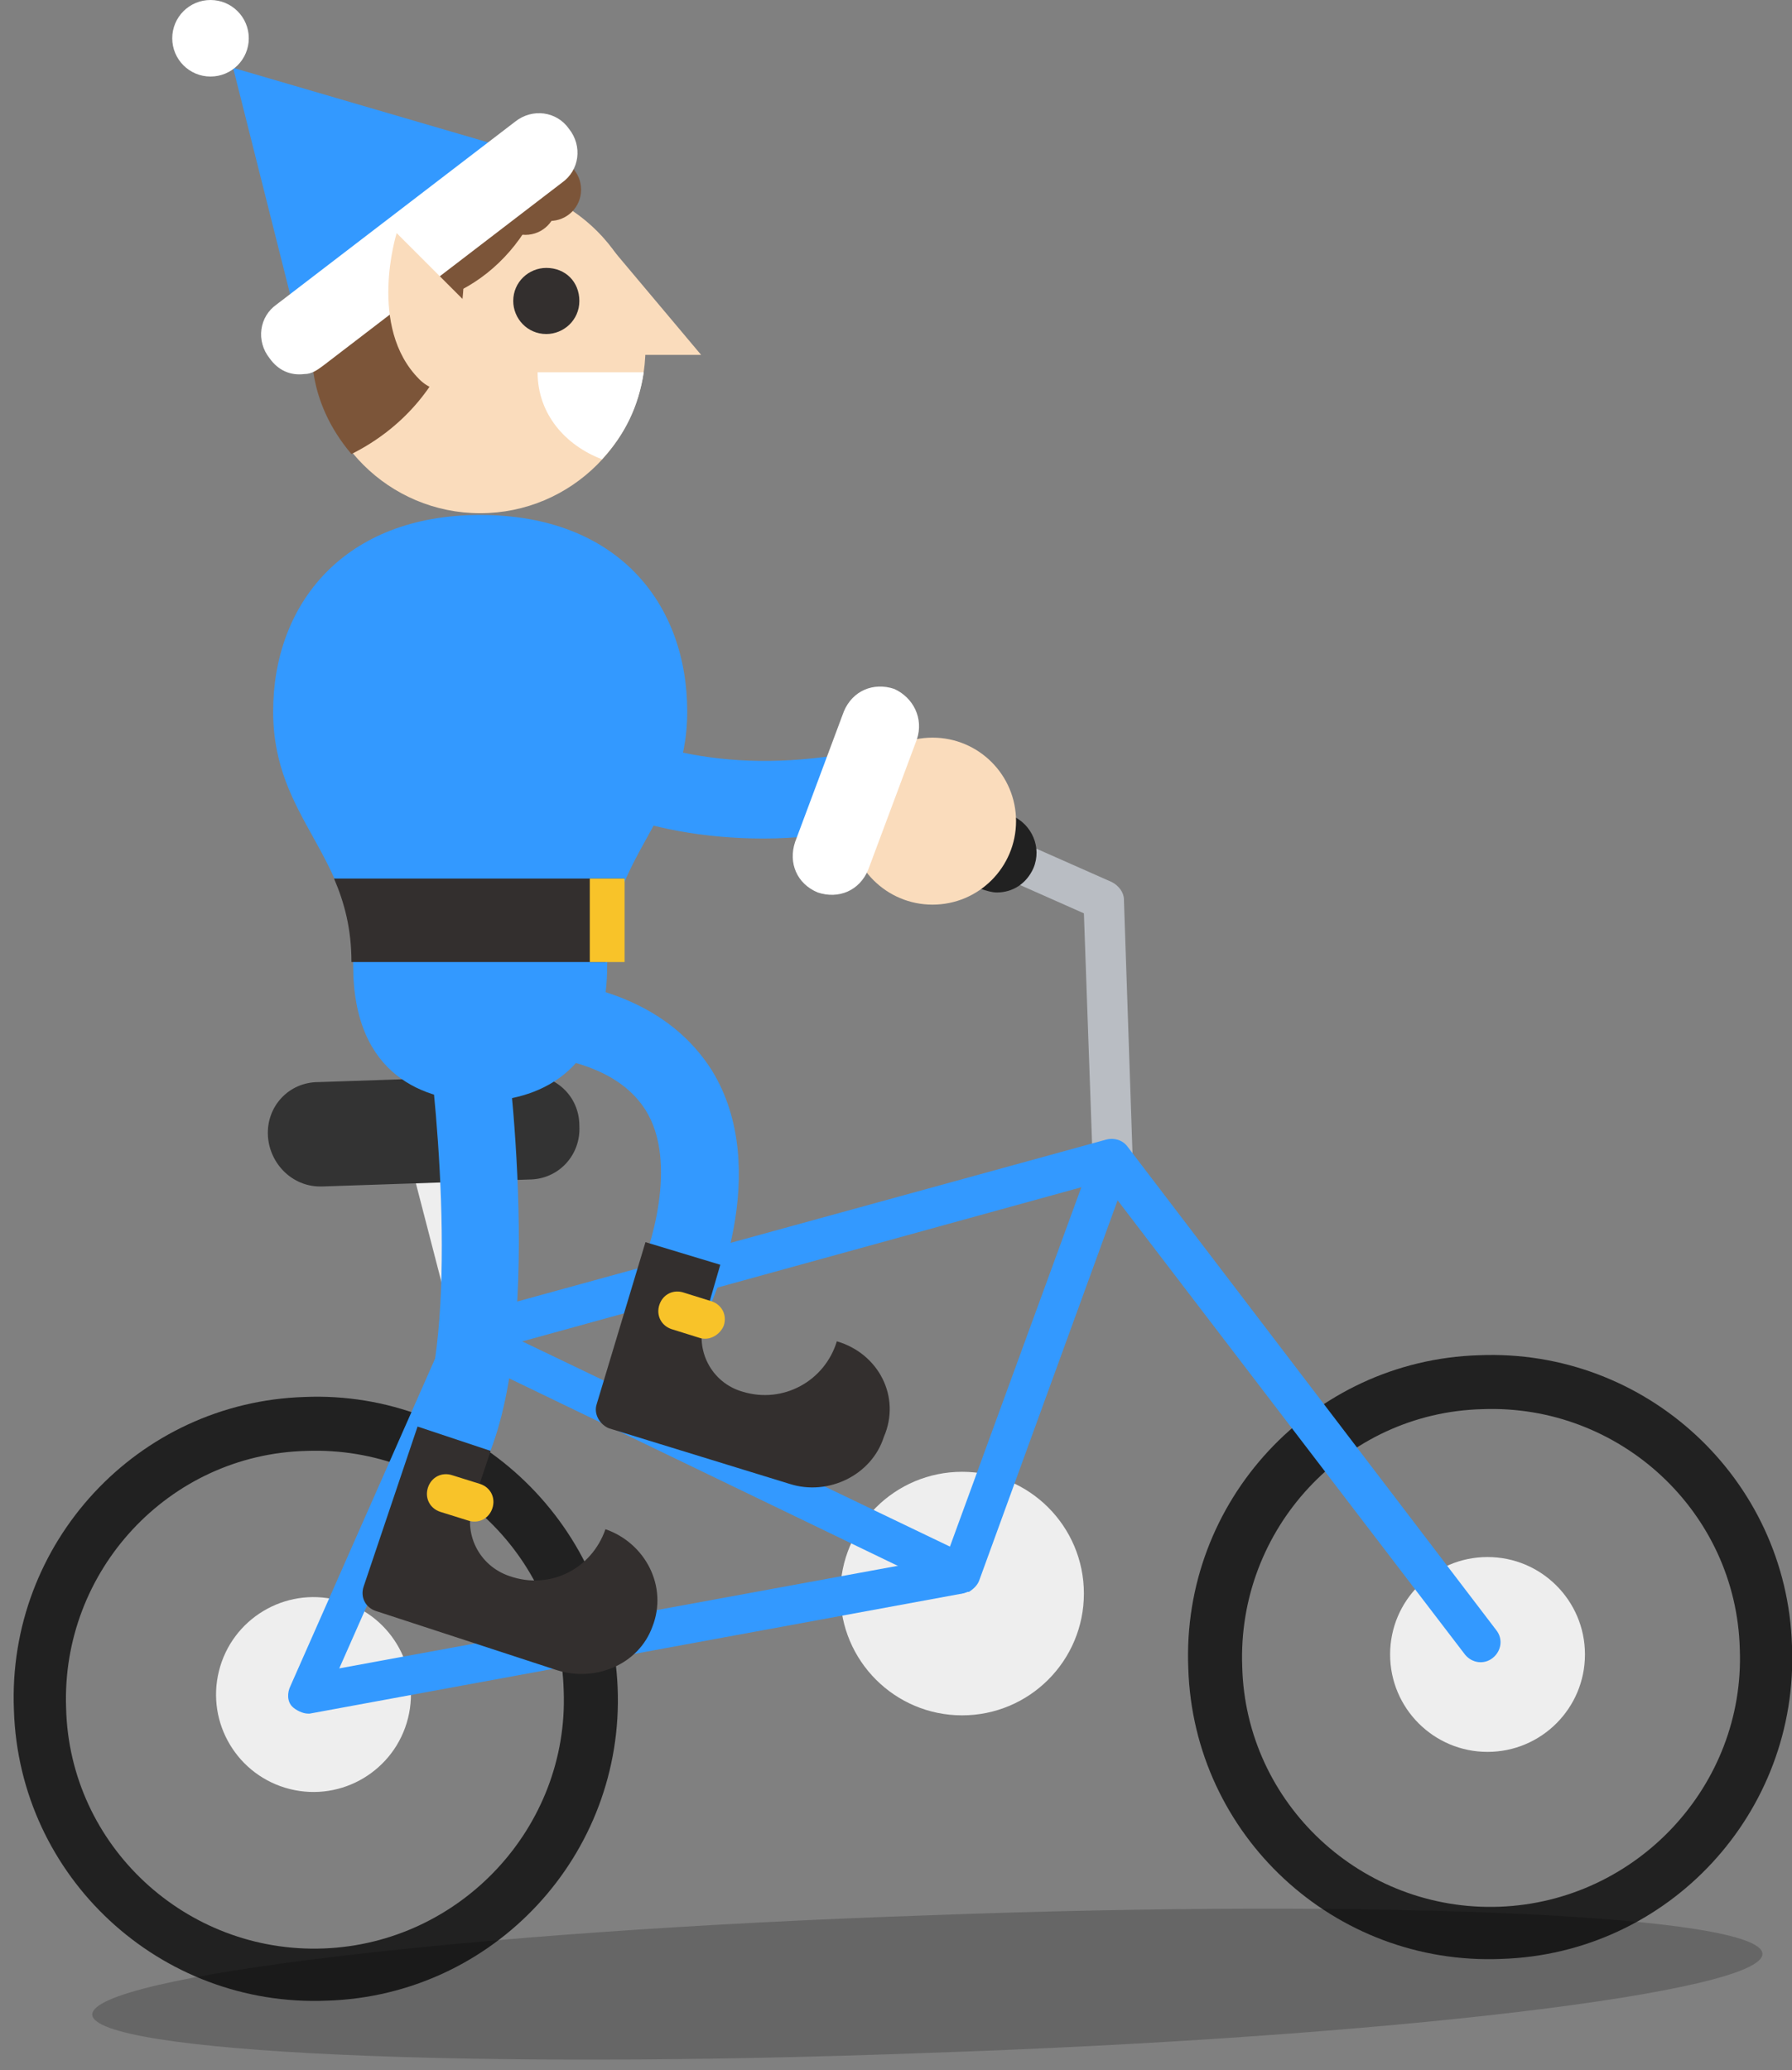 <svg width="103" height="119" xmlns="http://www.w3.org/2000/svg"><rect width="100%" height="100%" fill="#808080" stroke="none"/><g fill="none" fill-rule="evenodd"><circle fill="#EEE" fill-rule="nonzero" transform="rotate(-75.99 18.019 97.404)" cx="18.019" cy="97.404" r="5.6"/><path d="M17.5 80.3C7.9 80.6.4 88.7.8 98.3c.3 9.6 8.4 17.1 18 16.7 9.6-.3 17.1-8.4 16.7-18-.4-9.6-8.5-17.1-18-16.7zm1.1 31.7c-7.9.3-14.6-5.9-14.8-13.8-.3-7.9 5.9-14.6 13.8-14.8 7.9-.3 14.6 5.9 14.8 13.8.3 7.8-5.9 14.5-13.8 14.8z" fill="#212121" fill-rule="nonzero"/><circle fill="#EEE" fill-rule="nonzero" cx="85.5" cy="95.1" r="5.6"/><path d="M85 77.9c-9.6.3-17.1 8.4-16.7 18 .3 9.6 8.4 17.1 18 16.7 9.6-.3 17.1-8.4 16.7-18-.3-9.6-8.4-17.1-18-16.7zm1.2 31.7c-7.9.3-14.6-5.9-14.8-13.8-.3-7.9 5.9-14.6 13.8-14.8 7.9-.3 14.6 5.9 14.8 13.8.3 7.8-5.9 14.5-13.8 14.8z" fill="#212121" fill-rule="nonzero"/><circle fill="#EEE" fill-rule="nonzero" cx="55.3" cy="91.6" r="7"/><path d="M24.3 64.9l2.9 11.2"/><path d="M27.2 77.3c-.5 0-1-.3-1.1-.8l-2.9-11.2c-.2-.6.2-1.2.8-1.4.6-.2 1.2.2 1.4.8l2.9 11.2c.2.6-.2 1.2-.8 1.4h-.3z" fill="#EEE" fill-rule="nonzero"/><path d="M55.2 91.6c-.2 0-.3 0-.5-.1L26.3 77.8c-.6-.3-.8-.9-.5-1.5.3-.6.9-.8 1.5-.5l27.3 13.1 8.3-22.7c.2-.6.9-.9 1.4-.7.6.2.9.9.7 1.4l-8.7 23.9c-.1.3-.3.5-.6.7-.2 0-.3.1-.5.1z" fill="#39F" fill-rule="nonzero"/><path d="M63.9 67.7c-.6 0-1.1-.5-1.1-1.1l-.5-14.1-11.5-5.1c-.6-.3-.8-.9-.6-1.5.3-.6.9-.8 1.5-.6l12.2 5.4c.4.2.7.6.7 1l.5 14.8c0 .6-.5 1.1-1.2 1.2.1 0 0 0 0 0z" fill="#B9BDC3" fill-rule="nonzero"/><path d="M57.3 49.1l-6.1-2.7"/><path d="M57.3 51.3c-.3 0-.6-.1-.9-.2l-6.1-2.7c-1.1-.5-1.7-1.8-1.2-3s1.8-1.7 3-1.2l6.1 2.7c1.1.5 1.7 1.8 1.2 3-.4.9-1.2 1.4-2.1 1.4z" fill="#212121" fill-rule="nonzero"/><path d="M17.7 98.5c-.3 0-.7-.2-.9-.4-.3-.3-.3-.8-.1-1.2l9.1-20.6c.1-.3.4-.5.7-.6l37.1-10.2c.4-.1.9 0 1.2.4L86 93.7c.4.5.3 1.2-.2 1.6-.5.4-1.2.3-1.6-.2L63.4 67.9l-35.9 9.9-8 18.1 35.4-6.5c.6-.1 1.2.3 1.3.9.1.6-.3 1.2-.9 1.3l-37.5 6.9h-.1z" fill="#39F" fill-rule="nonzero"/><path d="M18.4 68.2c-1.6 0-2.9-1.3-3-2.9-.1-1.7 1.2-3.1 2.9-3.1l11.9-.4c1.7-.1 3.1 1.2 3.1 2.9.1 1.7-1.2 3.1-2.9 3.1l-11.9.4h-.1z" fill="#333" fill-rule="nonzero"/><path d="M101.3 112.3c-.1-2.2-21.6-3.2-48.1-2.2-26.5.9-47.9 3.5-47.9 5.7.1 2.2 21.6 3.2 48.1 2.2 26.6-.9 48-3.5 47.9-5.7z" fill="#000" fill-rule="nonzero" opacity=".2"/><g transform="translate(9)" fill-rule="nonzero"><path d="M16.8 85.7c-.3 0-.7-.1-1-.2-1.1-.6-1.5-1.9-1-3 2.6-5.1 1.4-18.6.7-23.4-.2-1.2.7-2.3 1.9-2.5 1.2-.2 2.3.7 2.5 1.9.3 1.9 2.5 18.7-1.2 26-.2.7-1 1.2-1.9 1.2z" fill="#39F"/><path d="M25.8 87.9c-.8 2.3-3.2 3.5-5.5 2.7-1.8-.6-2.7-2.5-2.1-4.2l1-3L15 82l-3.1 9.2c-.2.6.1 1.2.7 1.4L23 96c2.2.7 4.7-.3 5.5-2.5.9-2.3-.4-4.8-2.7-5.6z" fill="#332F2E"/><path d="M17.9 87.4l-1.6-.5c-.6-.2-.9-.8-.7-1.4.2-.6.8-.9 1.4-.7l1.6.5c.6.2.9.8.7 1.4-.2.6-.8.9-1.4.7z" fill="#F8C329"/><path d="M29.6 76.7c-.3 0-.7-.1-1-.2-1.1-.5-1.6-1.9-1-3 .8-1.7 2.4-6.7.5-9.7-1.4-2.2-4.4-3.3-9.1-3.3-1.2 0-2.2-1-2.2-2.2 0-1.2 1-2.2 2.2-2.2 6.3 0 10.6 1.8 12.9 5.4 3.6 5.8-.1 13.7-.3 14-.4.8-1.2 1.2-2 1.2z" fill="#39F"/><path d="M39.1 77.1c-.7 2.3-3.1 3.6-5.4 2.9-1.8-.5-2.8-2.4-2.2-4.2l.9-3.1-4.3-1.3-2.8 9.3c-.2.6.2 1.2.7 1.4l10.4 3.2c2.2.7 4.7-.5 5.4-2.7 1-2.3-.3-4.8-2.7-5.5z" fill="#332F2E"/><path d="M31.2 76.9l-1.6-.5c-.6-.2-.9-.8-.7-1.4.2-.6.8-.9 1.4-.7l1.6.5c.6.2.9.8.7 1.4-.2.5-.8.9-1.4.7z" fill="#F8C329"/><path fill="#30A658" d="M14.7 58.3h7.8l-3.9-26.5z"/><path d="M18.6 63.3c3.1 0 7.3-1.5 7.3-7.8 0-6.4 4.6-8.4 4.6-14.6 0-6.2-4-11.3-11.9-11.3-7.8 0-11.9 5.1-11.9 11.3 0 6.2 4.6 8.2 4.6 14.6s4.2 7.8 7.3 7.8z" fill="#39F"/><path d="M26.9 50.5H10.2c.6 1.4 1 2.9 1 4.8h14.6c.1-1.9.5-3.4 1.1-4.8z" fill="#332F2E"/><path fill="#F8C329" d="M24.9 50.5h2v4.8h-2z"/><circle fill="#FADCBC" cx="18.6" cy="20" r="9.5"/><path d="M22.2 11.2c-6.7-4.7-9.9.9-11.7 5.9 4.9 1.8 9.9-1 11.7-5.9z" fill="#7C5539"/><path d="M16.4 10.8c-6.3 1.5-10.2 9.4-5.2 15.3 5.8-2.9 8.1-9.6 5.2-15.3zm6.2-1.7c1 0 1.8.8 1.8 1.8s-.8 1.8-1.8 1.8-1.8-.8-1.8-1.8.8-1.8 1.8-1.8z" fill="#7C5539"/><circle fill="#7C5539" cx="21.2" cy="11.7" r="1.8"/><path d="M24.3 17.3c0 1.1-.9 1.9-1.9 1.9-1.1 0-1.9-.9-1.9-1.9 0-1.1.9-1.9 1.9-1.9 1.1 0 1.9.8 1.9 1.9z" fill="#332F2E"/><g transform="translate(14 34)"><path d="M20.9 14.2C6.9 14.2 1.3 4.3 1 3.8c-.6-1.1-.2-2.4.9-3 1.1-.6 2.4-.2 3 .9.2.4 6 10.2 20.9 7.6 1.2-.2 2.4.6 2.6 1.8.2 1.2-.6 2.4-1.8 2.6-2.1.3-4 .5-5.7.5z" fill="#39F"/><circle fill="#FADCBC" cx="30.6" cy="13.2" r="4.8"/><path d="M28.4 5.6c-1.2-.4-2.4.1-2.9 1.3l-2.8 7.5c-.4 1.2.1 2.4 1.3 2.9 1.2.4 2.4-.1 2.9-1.3l2.8-7.5c.4-1.2-.2-2.4-1.3-2.9z" fill="#FFF"/></g><path fill="#39F" d="M8.2 19L4.4 3.9l17.1 5z"/><path d="M8.5 21.5c-.8.1-1.5-.2-2-.9-.8-1-.6-2.4.4-3.1L20.6 7c1-.8 2.4-.6 3.1.4.8 1 .6 2.4-.4 3.1L9.6 21c-.4.3-.7.5-1.1.5z" fill="#FFF"/><circle fill="#FFF" cx="3.1" cy="2.2" r="2.2"/><path fill="#FADCBC" d="M25.5 13.5l5.8 6.9h-3.7z"/><path d="M28 21.4h-6.1c0 2.4 1.6 4.2 3.7 5 1.3-1.4 2.1-3 2.4-5z" fill="#FFF"/><path d="M18.7 18.3l-4.9-4.9s-1.7 5.4 1.3 8.4c.5.5 1.1.7 1.8.7 1.4 0 2.5-1.1 2.5-2.5 0-.7-.3-1.3-.7-1.7z" fill="#FADCBC"/></g></g></svg>